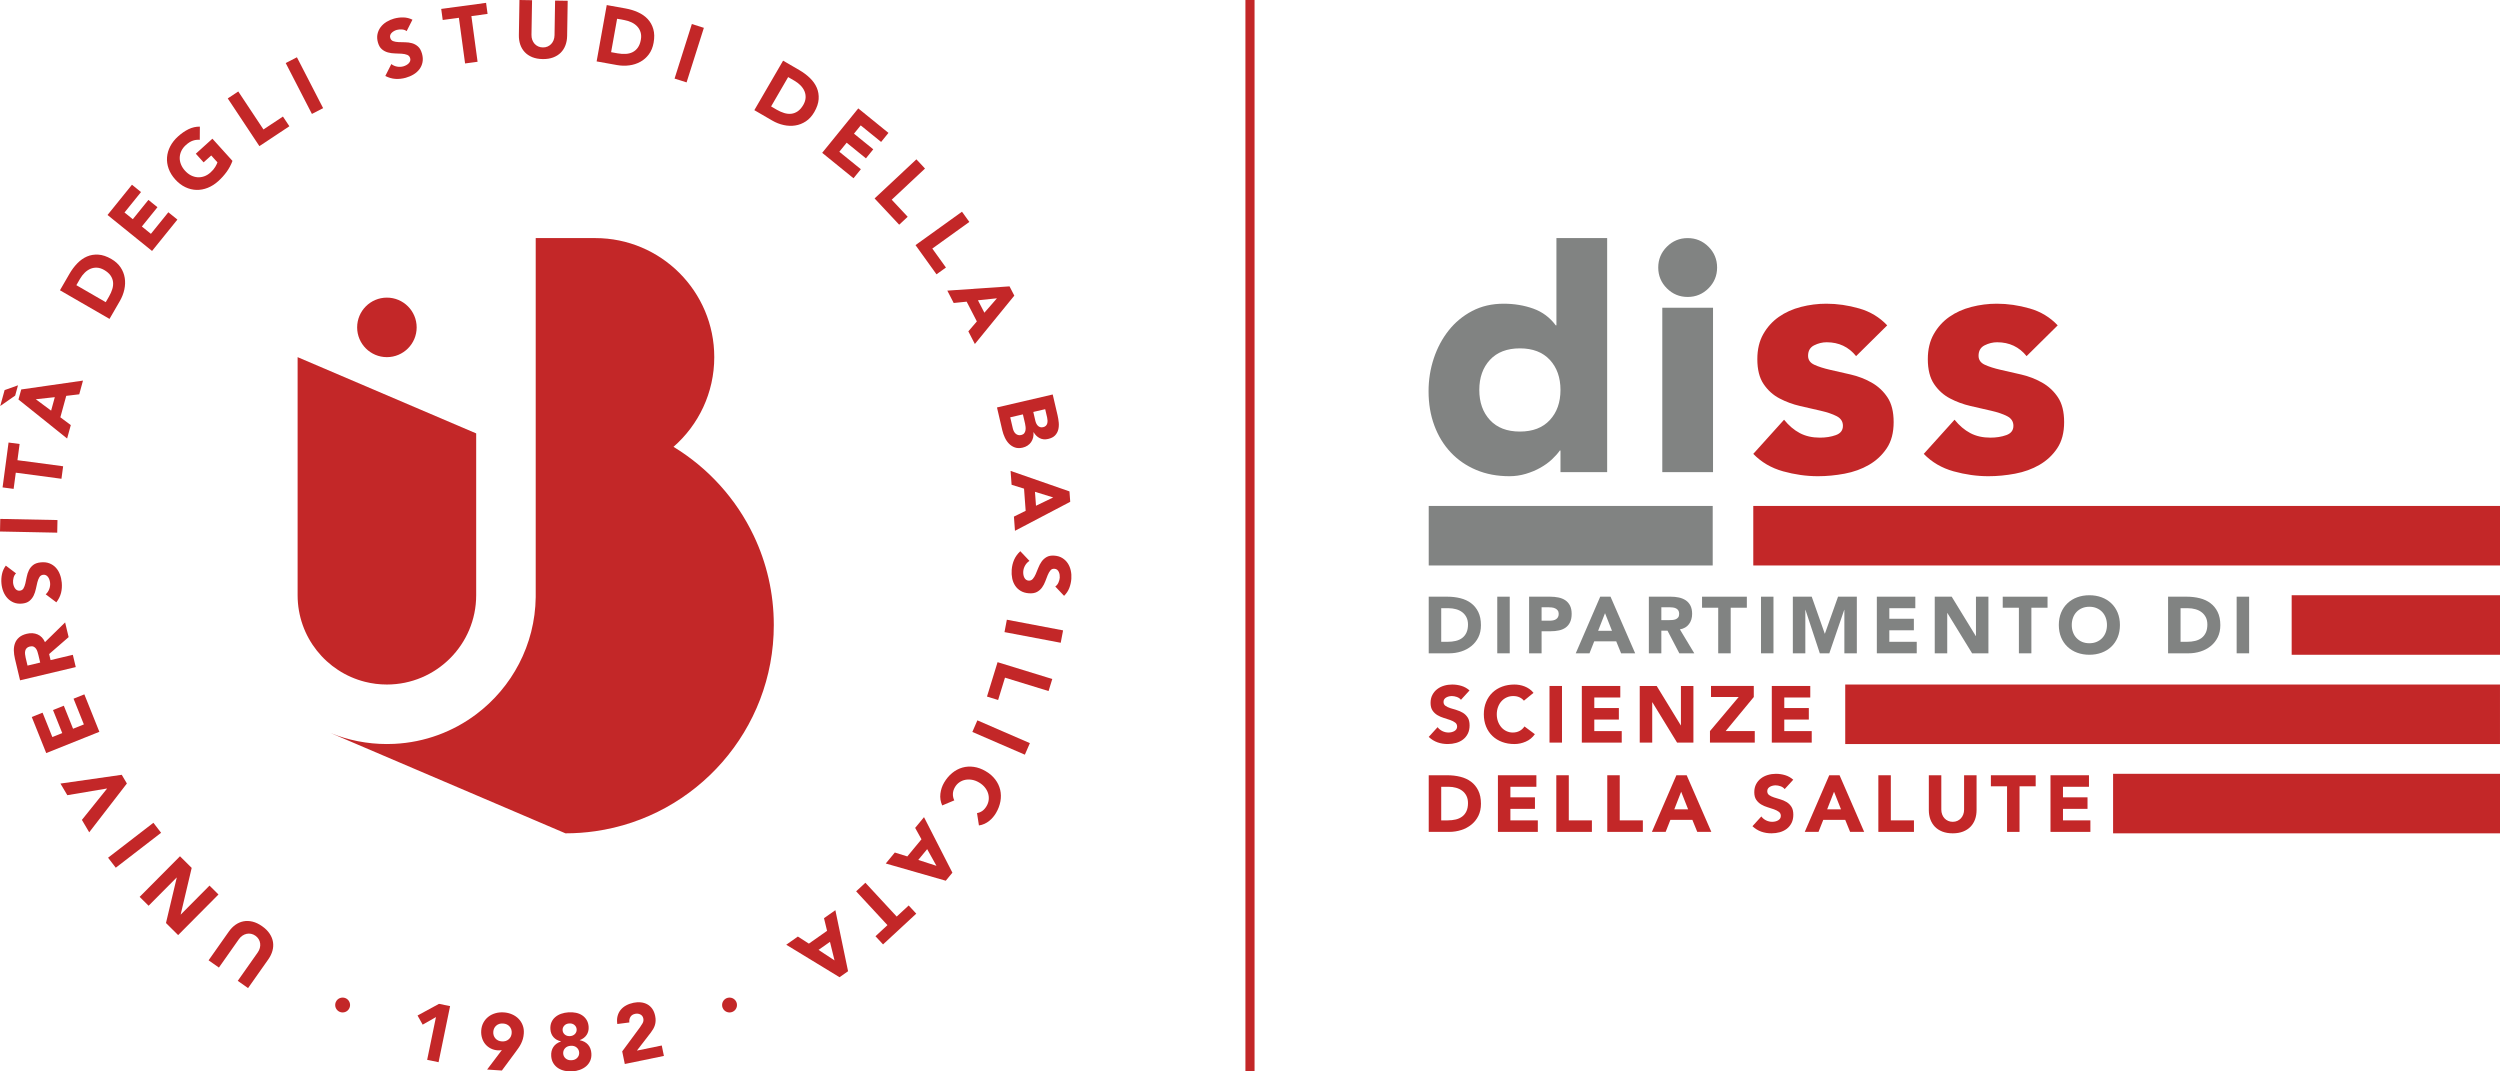 <?xml version="1.0" encoding="UTF-8"?>
<!DOCTYPE svg PUBLIC "-//W3C//DTD SVG 1.1//EN" "http://www.w3.org/Graphics/SVG/1.1/DTD/svg11.dtd">
<!--Risorse grafiche UNIBAS - bit.ly/unibasbrand -->
<svg xmlns="http://www.w3.org/2000/svg" xml:space="preserve" width="210mm" height="90mm" version="1.1" style="shape-rendering:geometricPrecision; text-rendering:geometricPrecision; image-rendering:optimizeQuality; fill-rule:evenodd; clip-rule:evenodd"
viewBox="0 0 11211.52 4804.94"
 xmlns:xlink="http://www.w3.org/1999/xlink"
 xmlns:xodm="http://www.corel.com/coreldraw/odm/2003">
 <defs>
  <style type="text/css">
   <![CDATA[
    .fil1 {fill:#C32728;fill-rule:nonzero}
    .fil0 {fill:#818382;fill-rule:nonzero}
   ]]>
  </style>
 </defs>
 <g id="Layer_x0020_1">
  <g id="_1913670057968">
   <path class="fil0" d="M7207.49 2117.44l-209.34 0 0 -97.08 -3 0c-9.1,13.17 -21.03,26.49 -35.65,40.17 -14.64,13.68 -31.87,26.04 -51.59,37.13 -19.72,11.18 -41.48,20.23 -65.27,27.34 -23.78,7.06 -48.26,10.62 -73.5,10.62 -54.65,0 -104.2,-9.32 -148.66,-28.01 -44.53,-18.71 -82.73,-45.04 -114.58,-78.88 -31.82,-33.91 -56.35,-74.08 -73.52,-120.68 -17.23,-46.45 -25.82,-97.52 -25.82,-153.18 0,-51.54 7.8,-100.86 23.5,-147.86 15.66,-47.07 37.91,-88.78 66.74,-125.15 28.86,-36.39 63.95,-65.49 105.42,-87.24 41.48,-21.7 88.49,-32.61 141.09,-32.61 47.52,0 91.76,7.35 132.73,21.97 40.97,14.7 74.59,39.72 100.92,75.15l3 0 0 -391.39 227.53 0 0 1049.72zm-209.34 -368.63c0,-55.59 -15.94,-100.63 -47.81,-135.03 -31.81,-34.29 -76.56,-51.52 -134.19,-51.52 -57.64,0 -102.39,17.23 -134.25,51.52 -31.87,34.4 -47.81,79.44 -47.81,135.03 0,55.66 15.94,100.63 47.81,134.99 31.86,34.42 76.61,51.59 134.25,51.59 57.63,0 102.38,-17.17 134.19,-51.59 31.87,-34.36 47.81,-79.33 47.81,-134.99z"/>
   <path class="fil0" d="M7436.54 1199.76c0,-36.44 12.89,-67.51 38.71,-93.34 25.82,-25.75 56.84,-38.65 93.28,-38.65 36.39,0 67.53,12.89 93.3,38.65 25.82,25.83 38.7,56.91 38.7,93.34 0,36.39 -12.88,67.46 -38.7,93.3 -25.77,25.75 -56.91,38.65 -93.3,38.65 -36.44,0 -67.46,-12.89 -93.28,-38.65 -25.81,-25.83 -38.71,-56.91 -38.71,-93.3zm18.19 180.41l227.54 0 0 737.25 -227.54 0 0 -737.25z"/>
   <path class="fil1" d="M8323.89 1597.1c-33.33,-41.42 -77.34,-62.21 -131.99,-62.21 -19.2,0 -37.85,4.58 -56.11,13.68 -18.19,9.1 -27.29,24.81 -27.29,47.07 0,18.13 9.39,31.58 28.09,40.17 18.64,8.58 42.43,16.21 71.24,22.76 28.88,6.57 59.68,13.63 92.61,21.19 32.83,7.64 63.63,19.49 92.5,35.72 28.81,16.16 52.61,38.14 71.31,65.94 18.71,27.85 28.03,65.03 28.03,111.54 0,47.52 -10.28,86.73 -31.07,117.51 -20.74,30.91 -47.3,55.61 -79.67,74.3 -32.32,18.77 -68.77,31.87 -109.23,39.5 -40.39,7.58 -80.4,11.36 -119.77,11.36 -51.54,0 -103.69,-7.34 -156.29,-21.97 -52.55,-14.69 -97.08,-40.68 -133.51,-78.14l138.09 -153.23c21.29,26.33 44.75,46.27 70.5,59.95 25.82,13.68 55.88,20.45 90.24,20.45 26.4,0 50.18,-3.78 71.37,-11.36 21.24,-7.58 31.86,-21.48 31.86,-41.71 0,-19.2 -9.37,-33.62 -28.08,-43.21 -18.76,-9.61 -42.43,-17.7 -71.31,-24.3 -28.81,-6.57 -59.73,-13.68 -92.56,-21.25 -32.82,-7.56 -63.67,-18.93 -92.5,-34.13 -28.81,-15.14 -52.6,-36.61 -71.31,-64.47 -18.76,-27.79 -28.08,-64.91 -28.08,-111.47 0,-43.45 8.81,-80.92 26.56,-112.28 17.68,-31.3 40.97,-57.11 69.78,-77.34 28.88,-20.23 61.92,-35.16 99.38,-44.75 37.41,-9.61 75.26,-14.41 113.75,-14.41 48.59,0 97.57,7.06 147.13,21.25 49.6,14.13 91.53,39.43 125.89,75.87l-139.57 137.98z"/>
   <path class="fil1" d="M9088.45 1597.1c-33.33,-41.42 -77.34,-62.21 -131.99,-62.21 -19.2,0 -37.85,4.58 -56.11,13.68 -18.19,9.1 -27.29,24.81 -27.29,47.07 0,18.13 9.39,31.58 28.09,40.17 18.64,8.58 42.43,16.21 71.24,22.76 28.88,6.57 59.66,13.63 92.61,21.19 32.83,7.64 63.62,19.49 92.5,35.72 28.81,16.16 52.6,38.14 71.31,65.94 18.71,27.85 28.03,65.03 28.03,111.54 0,47.52 -10.35,86.73 -31.07,117.51 -20.74,30.91 -47.3,55.61 -79.68,74.3 -32.31,18.77 -68.76,31.87 -109.22,39.5 -40.39,7.58 -80.4,11.36 -119.79,11.36 -51.52,0 -103.67,-7.34 -156.27,-21.97 -52.55,-14.69 -97.08,-40.68 -133.53,-78.14l138.09 -153.23c21.3,26.33 44.75,46.27 70.52,59.95 25.77,13.68 55.88,20.45 90.24,20.45 26.38,0 50.12,-3.78 71.35,-11.36 21.25,-7.58 31.87,-21.48 31.87,-41.71 0,-19.2 -9.39,-33.62 -28.08,-43.21 -18.76,-9.61 -42.44,-17.7 -71.31,-24.3 -28.81,-6.57 -59.73,-13.68 -92.56,-21.25 -32.82,-7.56 -63.68,-18.93 -92.5,-34.13 -28.81,-15.14 -52.6,-36.61 -71.35,-64.47 -18.71,-27.79 -28.03,-64.91 -28.03,-111.47 0,-43.45 8.81,-80.92 26.56,-112.28 17.68,-31.3 40.97,-57.11 69.78,-77.34 28.86,-20.23 61.92,-35.16 99.38,-44.75 37.4,-9.61 75.26,-14.41 113.75,-14.41 48.58,0 97.57,7.06 147.13,21.25 49.6,14.13 91.53,39.43 125.89,75.87l-139.57 137.98z"/>
   <path class="fil1" d="M1026.25 4177.7c8.76,-12.48 18.71,-22.6 29.84,-30.45 11.13,-7.8 23.11,-13.01 35.92,-15.49 12.89,-2.48 26.33,-2.03 40.46,1.41 14.13,3.46 28.43,10.28 42.83,20.4 14.64,10.28 25.99,21.53 33.95,33.68 8.02,12.14 13.01,24.63 15.04,37.56 1.97,12.94 1.12,25.95 -2.48,39.11 -3.62,13.1 -9.79,25.87 -18.53,38.36l-90.81 128.93 -46.21 -32.55 89.5 -127.19c4.56,-6.55 7.78,-13.28 9.59,-20.28 1.81,-7 2.32,-13.84 1.36,-20.57 -0.85,-6.66 -3.17,-13.01 -6.77,-18.93 -3.62,-5.99 -8.54,-11.13 -14.64,-15.42 -6.17,-4.36 -12.6,-7.13 -19.32,-8.47 -6.73,-1.36 -13.41,-1.3 -20,0.11 -6.61,1.41 -12.89,4.12 -18.88,8.18 -5.99,4.07 -11.24,9.39 -15.87,15.89l-89.5 127.19 -46.27 -32.55 90.8 -128.95z"/>
   <polygon class="fil1" points="798.84,4193.57 744.32,4139.44 792.62,3935.92 792.06,3935.47 666.4,4061.97 626.23,4022.13 807.15,3840.03 859.64,3892.13 810.32,4100.73 810.82,4101.24 939.59,3971.57 979.76,4011.47 "/>
   <polygon class="fil1" points="519.16,3891.36 484.63,3846.54 687.92,3689.87 722.44,3734.67 "/>
   <polygon class="fil1" points="400.08,3732.51 367.24,3676.9 479.92,3536.77 479.52,3536.16 301.88,3566.1 271.08,3513.95 545.97,3474.67 569.02,3513.66 "/>
   <polygon class="fil1" points="207.33,3377.34 142.47,3215.46 190.9,3196.08 234.74,3305.41 279.15,3287.62 237.73,3184.28 286.21,3164.9 327.63,3268.17 376.11,3248.75 329.83,3133.36 378.26,3113.92 445.61,3281.85 "/>
   <path class="fil1" d="M90.01 3050.99l-23 -96.63c-3,-12.7 -4.63,-25.02 -4.92,-37.06 -0.22,-11.98 1.54,-22.94 5.25,-32.88 3.73,-9.99 9.83,-18.64 18.42,-25.99 8.54,-7.4 20.12,-12.83 34.71,-16.27 17.62,-4.23 33.73,-3.16 48.24,3.06 14.53,6.21 25.55,17.79 32.99,34.63l90.35 -88.59 15.71 65.99 -87.4 75.93 6.44 27.18 99.83 -23.78 13.12 55.03 -249.74 59.39zm90.24 -79.62l-7.69 -32.43c-1.19,-4.92 -2.59,-10.11 -4.29,-15.54 -1.63,-5.48 -3.89,-10.22 -6.73,-14.24 -2.82,-4.07 -6.44,-7.11 -10.91,-9.15 -4.45,-2.03 -10.11,-2.26 -16.95,-0.69 -6.33,1.54 -11.07,4.07 -14.24,7.53 -3.17,3.49 -5.25,7.45 -6.28,11.92 -1.07,4.47 -1.3,9.39 -0.78,14.75 0.51,5.3 1.36,10.44 2.55,15.42l8.52 35.99 56.79 -13.57z"/>
   <path class="fil1" d="M71.85 2571.27c-5.37,5.09 -9.05,11.71 -11.13,19.73 -2.03,8.07 -2.77,15.58 -2.1,22.54 0.35,4.07 1.25,8.25 2.61,12.49 1.35,4.18 3.22,8.14 5.59,11.8 2.43,3.67 5.43,6.55 8.99,8.65 3.62,2.08 7.8,2.88 12.6,2.48 7.74,-0.74 13.33,-4.12 16.95,-10.28 3.56,-6.17 6.37,-13.68 8.41,-22.71 2.1,-9.05 4.13,-18.76 6.1,-29.1 1.99,-10.35 5.21,-20.16 9.67,-29.37 4.52,-9.27 10.96,-17.19 19.32,-23.8 8.36,-6.55 20.07,-10.51 34.98,-11.85 14.17,-1.31 26.84,0.22 37.91,4.52 11.08,4.34 20.52,10.68 28.3,19.04 7.8,8.36 13.97,18.35 18.37,29.93 4.47,11.53 7.35,23.96 8.54,37.19 1.52,16.55 0.38,32.15 -3.33,46.78 -3.8,14.62 -10.75,28.59 -20.97,41.87l-47.7 -35.94c7.18,-6.5 12.49,-14.29 15.89,-23.45 3.38,-9.15 4.68,-18.42 3.84,-27.8 -0.46,-4.52 -1.43,-9.1 -2.95,-13.73 -1.47,-4.58 -3.51,-8.65 -5.99,-12.14 -2.55,-3.51 -5.59,-6.28 -9.15,-8.25 -3.57,-1.99 -7.64,-2.72 -12.2,-2.32 -7.75,0.67 -13.52,4.18 -17.46,10.46 -3.91,6.33 -7.02,14 -9.34,23.22 -2.31,9.15 -4.56,19.03 -6.71,29.66 -2.21,10.62 -5.54,20.61 -10.01,30 -4.52,9.32 -10.8,17.35 -18.93,24.01 -8.14,6.73 -19.32,10.68 -33.51,11.98 -13.73,1.25 -25.98,-0.34 -36.84,-4.8 -10.84,-4.47 -20.16,-10.84 -27.96,-19.27 -7.8,-8.36 -14.01,-18.24 -18.6,-29.71 -4.52,-11.42 -7.4,-23.4 -8.52,-35.94 -1.36,-14.35 -0.58,-28.48 2.31,-42.32 2.83,-13.85 8.6,-26.56 17.23,-38.26l45.78 34.69z"/>
   <polygon class="fil1" points="-0,2383.62 1.14,2327.11 257.77,2332.25 256.63,2388.81 "/>
   <polygon class="fil1" points="70.79,2119.83 61.12,2192.44 11.52,2185.83 38.36,1984.57 87.9,1991.18 78.24,2063.78 283.12,2091.08 275.61,2147.12 "/>
   <path class="fil1" d="M80.71 1727.95l-12.67 46.16 -66.95 46.67 19.6 -71.35 60.01 -21.48zm2.08 63.75l12.38 -45.1 277.02 -39.83 -16.83 61.54 -58.3 6.95 -26.4 96.16 46.85 34.98 -16.51 60.17 -218.21 -174.87zm77.74 -1.25l68.71 51.14 16.56 -60.46 -85.27 9.32z"/>
   <path class="fil1" d="M268.88 1301.74l42.44 -73.45c10.28,-17.81 22.02,-33.57 35.32,-47.25 13.21,-13.66 27.74,-23.94 43.5,-30.74 15.76,-6.77 32.83,-9.59 51.08,-8.36 18.31,1.19 37.57,7.69 57.92,19.44 17.97,10.39 31.87,22.94 41.64,37.69 9.77,14.69 15.98,30.51 18.64,47.41 2.66,16.88 2.03,34.23 -1.86,52.09 -3.91,17.86 -10.63,35.03 -20.18,51.59l-46.27 80 -222.23 -128.42zm205.33 53.4l14.69 -25.43c6.57,-11.36 11.48,-22.49 14.82,-33.55 3.33,-11.08 4.34,-21.7 3.16,-31.94 -1.23,-10.17 -5.03,-19.83 -11.36,-28.93 -6.33,-9.1 -15.76,-17.23 -28.3,-24.52 -10.91,-6.28 -21.53,-9.72 -31.92,-10.28 -10.46,-0.62 -20.29,1.07 -29.5,4.92 -9.21,3.89 -17.79,9.77 -25.82,17.52 -8.02,7.85 -14.98,16.83 -20.9,27.12l-16.67 28.88 131.82 76.22z"/>
   <polygon class="fil1" points="482.19,964.14 591.81,828.48 632.38,861.32 558.37,952.96 595.6,983.03 665.55,896.46 706.12,929.29 636.17,1015.84 676.79,1048.68 754.94,951.94 795.55,984.77 681.88,1125.46 "/>
   <path class="fil1" d="M1042.54 721.62c-6.55,17.62 -15.25,33.95 -26.09,48.98 -10.86,14.98 -23.29,28.81 -37.3,41.48 -14.86,13.44 -30.67,23.5 -47.46,30.18 -16.79,6.66 -33.68,9.82 -50.69,9.37 -16.95,-0.45 -33.62,-4.52 -49.89,-12.32 -16.32,-7.74 -31.34,-19.2 -45.13,-34.47 -13.73,-15.25 -23.67,-31.36 -29.73,-48.37 -6.1,-16.99 -8.47,-33.95 -7.18,-50.9 1.3,-16.95 6.1,-33.46 14.41,-49.44 8.36,-15.98 19.94,-30.74 34.85,-44.19 15.26,-13.77 30.98,-24.57 47.07,-32.55 16.16,-7.85 33.11,-11.74 50.92,-11.52l-0.4 59.04c-11.13,-0.74 -21.64,0.62 -31.54,4.07 -9.95,3.4 -20.28,10.01 -31.07,19.72 -8.92,8.09 -15.71,16.96 -20.16,26.56 -4.53,9.61 -6.9,19.51 -7.18,29.68 -0.29,10.17 1.63,20.28 5.64,30.27 4.02,10.06 10.01,19.49 17.97,28.25 8.09,8.99 16.9,15.94 26.4,20.92 9.48,4.85 19.32,7.74 29.49,8.52 10.12,0.74 20.23,-0.62 30.24,-4.12 9.99,-3.51 19.49,-9.32 28.48,-17.41 9.15,-8.25 16.1,-16.43 20.9,-24.52 4.74,-8.02 8.14,-14.91 10.11,-20.63l-27.9 -30.96 -34.2 30.85 -34.96 -38.7 74.46 -67.35 89.95 99.56z"/>
   <polygon class="fil1" points="1021.39,441.41 1068.51,410.18 1181.52,580.58 1268.87,522.67 1297.73,566.18 1163.26,655.35 "/>
   <polygon class="fil1" points="1281.28,282.72 1331.58,256.86 1449.11,485.06 1398.81,510.94 "/>
   <path class="fil1" d="M1823.68 139.49c-5.99,-4.36 -13.12,-6.84 -21.43,-7.4 -8.3,-0.58 -15.87,0.11 -22.6,1.97 -3.96,1.07 -7.91,2.71 -11.85,4.8 -3.91,2.08 -7.46,4.63 -10.68,7.69 -3.17,3 -5.43,6.44 -6.9,10.33 -1.41,3.91 -1.46,8.2 -0.16,12.89 2.08,7.4 6.44,12.32 13.17,14.74 6.66,2.43 14.62,3.84 23.96,4.29 9.26,0.4 19.14,0.62 29.71,0.74 10.57,0.06 20.79,1.47 30.74,4.24 9.9,2.77 18.88,7.69 26.84,14.75 8.02,7.06 14.01,17.79 18.02,32.21 3.84,13.77 4.58,26.44 2.32,38.14 -2.26,11.63 -6.84,22.09 -13.68,31.3 -6.89,9.16 -15.58,16.95 -26.22,23.45 -10.62,6.44 -22.37,11.47 -35.14,15.04 -16.1,4.45 -31.7,6.15 -46.78,5.08 -15.09,-1.07 -30.11,-5.43 -45.04,-13.05l26.96 -53.4c7.62,5.88 16.27,9.72 25.93,11.42 9.61,1.7 19,1.3 28.09,-1.25 4.4,-1.23 8.76,-3 12.99,-5.3 4.24,-2.32 7.91,-5.03 10.91,-8.09 3.06,-3.11 5.21,-6.6 6.5,-10.44 1.3,-3.91 1.35,-8.09 0.11,-12.49 -2.03,-7.46 -6.55,-12.49 -13.45,-15.25 -6.89,-2.72 -15.09,-4.36 -24.52,-5.03 -9.5,-0.62 -19.67,-1.07 -30.51,-1.31 -10.84,-0.22 -21.3,-1.68 -31.3,-4.45 -10.06,-2.72 -19.11,-7.46 -27.13,-14.3 -8.07,-6.77 -13.95,-17.06 -17.79,-30.74 -3.67,-13.33 -4.29,-25.71 -1.86,-37.17 2.48,-11.42 7.11,-21.75 13.95,-30.96 6.89,-9.16 15.54,-17.01 25.99,-23.62 10.51,-6.5 21.75,-11.47 33.91,-14.86 13.95,-3.84 28.01,-5.65 42.14,-5.3 14.13,0.34 27.74,3.67 40.79,10.11l-25.98 51.25z"/>
   <polygon class="fil1" points="2057.94,79.78 1985.4,89.61 1978.67,40.01 2179.87,12.77 2186.55,62.38 2114,72.22 2141.74,276.97 2085.7,284.6 "/>
   <path class="fil1" d="M2543.35 161.19c-0.22,15.26 -2.77,29.21 -7.58,41.93 -4.79,12.77 -11.8,23.78 -21.01,33.06 -9.21,9.26 -20.63,16.43 -34.24,21.53 -13.61,5.08 -29.26,7.51 -46.9,7.22 -17.91,-0.27 -33.55,-3.22 -47.01,-8.7 -13.44,-5.59 -24.63,-13.1 -33.55,-22.71 -8.87,-9.55 -15.55,-20.79 -19.96,-33.68 -4.34,-12.88 -6.44,-26.89 -6.15,-42.14l2.55 -157.7 56.55 0.96 -2.55 155.49c-0.11,7.98 1.03,15.38 3.44,22.15 2.43,6.84 5.94,12.77 10.39,17.79 4.53,4.98 9.95,8.99 16.34,11.87 6.39,2.88 13.28,4.36 20.79,4.47 7.46,0.16 14.41,-1.14 20.74,-3.84 6.33,-2.66 11.8,-6.44 16.5,-11.31 4.63,-4.85 8.31,-10.67 10.96,-17.39 2.66,-6.73 4.02,-14.13 4.18,-22.1l2.5 -155.49 56.55 0.9 -2.55 157.7z"/>
   <path class="fil1" d="M2721 22.73l83.51 15.02c20.23,3.62 39.05,9.32 56.39,17.12 17.41,7.8 31.98,17.97 43.72,30.46 11.76,12.59 20.12,27.63 25.21,45.25 5.08,17.63 5.54,37.98 1.36,61.02 -3.68,20.47 -10.75,37.81 -21.3,51.99 -10.52,14.19 -23.29,25.43 -38.26,33.62 -14.98,8.25 -31.52,13.61 -49.67,15.98 -18.08,2.39 -36.55,1.92 -55.3,-1.46l-91.04 -16.34 45.37 -252.68zm19.56 211.26l28.88 5.21c12.88,2.32 25.02,3.16 36.61,2.48 11.52,-0.62 21.86,-3.22 31.01,-7.85 9.21,-4.58 17.01,-11.42 23.4,-20.45 6.44,-9.05 10.91,-20.74 13.44,-34.98 2.26,-12.38 1.87,-23.56 -1.12,-33.57 -3,-9.99 -7.91,-18.64 -14.69,-25.98 -6.79,-7.4 -15.2,-13.5 -25.26,-18.37 -10.06,-4.85 -20.92,-8.36 -32.55,-10.44l-32.83 -5.94 -26.89 149.9z"/>
   <polygon class="fil1" points="3102.68,107.73 3156.57,124.8 3079.05,369.5 3025.16,352.44 "/>
   <path class="fil1" d="M3511.85 272.07l73.34 42.6c17.79,10.35 33.51,22.15 47.18,35.38 13.68,13.28 23.9,27.79 30.67,43.61 6.73,15.82 9.5,32.83 8.25,51.14 -1.3,18.24 -7.78,37.51 -19.54,57.8 -10.46,17.97 -23.05,31.86 -37.8,41.58 -14.75,9.72 -30.58,15.94 -47.47,18.53 -16.88,2.66 -34.29,1.99 -52.09,-1.97 -17.86,-3.91 -35.03,-10.68 -51.52,-20.29l-79.95 -46.45 128.93 -221.94zm-53.78 205.22l25.37 14.82c11.29,6.49 22.42,11.47 33.51,14.8 11.07,3.33 21.69,4.4 31.86,3.22 10.23,-1.19 19.89,-4.98 28.99,-11.24 9.1,-6.33 17.35,-15.76 24.63,-28.25 6.28,-10.91 9.72,-21.53 10.35,-31.92 0.62,-10.46 -1.03,-20.23 -4.92,-29.5 -3.84,-9.21 -9.66,-17.84 -17.46,-25.87 -7.75,-7.98 -16.79,-14.98 -27.02,-20.92l-28.86 -16.77 -76.45 131.64z"/>
   <polygon class="fil1" points="3848.95,486.12 3984.38,596 3951.45,636.53 3859.97,562.27 3829.79,599.46 3916.25,669.58 3883.37,710.15 3796.91,639.97 3764.03,680.54 3860.59,758.91 3827.65,799.41 3687.18,685.39 "/>
   <polygon class="fil1" points="4109.65,714.56 4148.29,755.86 3999.01,895.59 4070.6,972.09 4032.46,1007.74 3922.22,889.94 "/>
   <polygon class="fil1" points="4314.13,949.42 4347.12,995.29 4181.06,1114.68 4242.2,1199.78 4199.82,1230.24 4105.69,1099.21 "/>
   <path class="fil1" d="M4527.31 1284.22l21.48 41.53 -176.92 216.96 -29.26 -56.67 38.18 -44.57 -45.71 -88.65 -58.14 5.97 -28.59 -55.42 278.96 -19.16zm-56.39 53.56l-85.21 8.87 28.83 55.77 56.38 -64.64z"/>
   <path class="fil1" d="M4721 1769.07l21.75 93.23c2.5,10.8 4.29,21.93 5.32,33.17 1.01,11.36 0.22,21.86 -2.32,31.63 -2.59,9.79 -7.34,18.37 -14.29,25.66 -7.02,7.34 -17.3,12.6 -30.96,15.76 -14.13,3.33 -26.8,2.1 -37.93,-3.62 -11.13,-5.7 -20.16,-14.57 -27.23,-26.6l-0.67 0.16c0.74,8.54 0.16,16.56 -1.65,24.02 -1.86,7.51 -4.85,14.29 -9.03,20.39 -4.18,6.05 -9.5,11.2 -15.98,15.42 -6.45,4.24 -13.68,7.29 -21.65,9.16 -13.21,3.04 -24.86,2.82 -35.03,-0.8 -10.11,-3.56 -18.93,-9.21 -26.44,-16.88 -7.51,-7.69 -13.73,-16.9 -18.69,-27.52 -4.98,-10.63 -8.71,-21.48 -11.31,-32.5l-23.85 -102.44 249.97 -58.25zm-190.52 102.49l11.52 49.44c0.96,4.24 2.43,8.42 4.4,12.54 1.92,4.13 4.53,7.69 7.69,10.68 3.17,3 6.9,5.14 11.2,6.5 4.29,1.36 9.15,1.41 14.57,0.16 5.88,-1.41 10.28,-3.96 13.28,-7.74 2.93,-3.78 4.85,-8.14 5.7,-13.05 0.85,-4.92 1.03,-10.06 0.51,-15.36 -0.51,-5.37 -1.3,-10.28 -2.32,-14.75l-9.72 -41.64 -56.83 13.21zm103.45 -24.12l9.26 39.9c1.03,4.23 2.43,8.3 4.36,12.25 1.92,3.84 4.29,7.24 7.18,10.01 2.88,2.82 6.33,4.79 10.35,5.99 4,1.19 8.47,1.19 13.39,0 5.19,-1.2 9.21,-3.28 12.09,-6.34 2.93,-3.04 4.92,-6.55 5.93,-10.51 1.07,-3.96 1.52,-8.3 1.3,-12.94 -0.22,-4.68 -0.85,-9.1 -1.81,-13.33l-8.74 -37.46 -53.29 12.43z"/>
   <path class="fil1" d="M4796.14 2203.7l3.4 46.67 -247.82 130.07 -4.68 -63.63 52.65 -26.04 -7.29 -99.45 -55.82 -17.35 -4.52 -62.21 264.08 91.93zm-72.87 27.12l-81.83 -25.26 4.58 62.54 77.25 -37.29z"/>
   <path class="fil1" d="M4732.53 2630.21c6.17,-4.18 10.86,-10.06 14.24,-17.63 3.33,-7.69 5.32,-14.98 5.83,-21.97 0.27,-4.07 0.11,-8.36 -0.51,-12.77 -0.62,-4.36 -1.87,-8.6 -3.62,-12.6 -1.75,-4.02 -4.24,-7.35 -7.4,-10.01 -3.22,-2.71 -7.24,-4.18 -12.04,-4.52 -7.74,-0.62 -13.84,1.81 -18.35,7.35 -4.52,5.48 -8.58,12.49 -12.16,21.08 -3.49,8.58 -7.11,17.86 -10.78,27.74 -3.62,9.88 -8.42,19.04 -14.41,27.45 -5.93,8.42 -13.61,15.15 -22.94,20.29 -9.39,5.08 -21.53,7.11 -36.45,5.99 -14.24,-1.07 -26.44,-4.63 -36.66,-10.73 -10.23,-6.1 -18.48,-13.9 -24.75,-23.51 -6.33,-9.55 -10.75,-20.45 -13.23,-32.61 -2.48,-12.2 -3.22,-24.91 -2.26,-38.14 1.25,-16.67 4.98,-31.86 11.08,-45.71 6.1,-13.9 15.31,-26.49 27.56,-37.96l41.08 43.44c-8.14,5.21 -14.64,12.04 -19.49,20.52 -4.92,8.47 -7.69,17.46 -8.36,26.84 -0.35,4.56 -0.18,9.26 0.56,14.06 0.74,4.74 2.03,9.1 3.96,12.99 1.86,3.91 4.4,7.13 7.62,9.67 3.17,2.53 7.06,3.96 11.64,4.34 7.74,0.58 14.06,-1.92 18.93,-7.51 4.92,-5.59 9.26,-12.72 13.05,-21.41 3.78,-8.65 7.67,-18.08 11.58,-28.19 3.89,-10.12 8.81,-19.44 14.8,-27.96 5.99,-8.54 13.5,-15.44 22.66,-20.69 9.1,-5.25 20.73,-7.34 34.96,-6.26 13.74,1.01 25.59,4.63 35.54,10.84 10.01,6.17 18.15,14.08 24.41,23.62 6.33,9.55 10.8,20.39 13.39,32.43 2.66,12.09 3.46,24.41 2.55,36.89 -1.07,14.46 -4.18,28.32 -9.26,41.53 -5.14,13.17 -12.94,24.81 -23.34,34.98l-39.45 -41.87z"/>
   <polygon class="fil1" points="4767.49,2827.02 4756.92,2882.56 4504.76,2834.77 4515.31,2779.16 "/>
   <polygon class="fil1" points="4719.03,3045.03 4702.42,3099.1 4506.98,3039.04 4476.18,3139.16 4426.23,3123.85 4473.7,2969.6 "/>
   <polygon class="fil1" points="4618.6,3332.62 4596.11,3384.49 4360.61,3282.45 4383.1,3230.52 "/>
   <path class="fil1" d="M4381.59 3646.34c8.65,-1.36 16.61,-4.63 23.85,-9.72 7.22,-5.19 13.5,-12.32 18.92,-21.53 5.37,-9.15 8.6,-18.64 9.67,-28.59 1.01,-9.88 0.05,-19.54 -2.95,-29.04 -3,-9.43 -7.85,-18.37 -14.75,-26.73 -6.82,-8.41 -15.36,-15.58 -25.59,-21.57 -10.39,-6.17 -20.9,-10.12 -31.41,-11.98 -10.57,-1.87 -20.68,-1.81 -30.35,0.05 -9.66,1.92 -18.47,5.59 -26.49,11.13 -8.02,5.48 -14.57,12.65 -19.72,21.41 -5.88,10.01 -9.05,20.07 -9.39,30.24 -0.4,10.11 1.7,19.94 6.28,29.37l-54.18 22.78c-7.64,-17.12 -10.35,-34.64 -8.14,-52.73 2.19,-18.02 7.78,-34.69 16.72,-49.89 10.17,-17.28 22.26,-31.63 36.28,-43.05 13.95,-11.4 29.15,-19.43 45.47,-24.12 16.4,-4.69 33.46,-5.77 51.36,-3.22 17.86,2.48 35.65,8.99 53.33,19.38 17.75,10.39 32.05,22.82 42.89,37.17 10.91,14.41 18.26,29.89 22.15,46.45 3.84,16.61 4.18,33.73 1.01,51.52 -3.16,17.75 -9.82,35.32 -19.99,52.61 -3.68,6.21 -8.09,12.43 -13.17,18.53 -5.14,6.1 -10.91,11.69 -17.23,16.77 -6.39,5.09 -13.39,9.45 -21.14,13.01 -7.74,3.62 -15.98,5.99 -24.86,7.22l-8.58 -55.48z"/>
   <path class="fil1" d="M4271.14 3913.65l-29.77 36.04 -269.08 -77.23 40.63 -49.22 56.04 17.52 63.46 -76.85 -28.3 -51.14 39.66 -48.08 127.36 248.96zm-71.48 -30.75l-41.64 -74.86 -39.95 48.37 81.59 26.49z"/>
   <polygon class="fil1" points="4021.35,4110.43 4075.08,4060.67 4109.1,4097.39 3960.1,4235.31 3926.15,4198.63 3979.88,4148.86 3839.42,3997.26 3880.95,3958.79 "/>
   <path class="fil1" d="M3803.22 4355.55l-38.25 26.89 -239 -145.67 52.15 -36.73 49.38 31.76 81.54 -57.4 -13.79 -56.73 51.01 -35.88 56.95 273.75zm-60.73 -48.55l-20.39 -83.22 -51.32 36.1 71.71 47.12z"/>
   <path class="fil1" d="M2135.49 1943.61l0 725.79c0,221.14 -179.24,400.43 -400.44,400.43 -33.89,0 -66.79,-4.24 -98.26,-12.2 -173.57,-43.79 -302.12,-200.97 -302.12,-388.22l0 -1067.74 0.06 0 800.76 341.95z"/>
   <path class="fil1" d="M1868.56 1468.18c0,73.74 -59.77,133.47 -133.51,133.47 -73.68,0 -133.4,-59.73 -133.4,-133.47 0,-73.68 59.73,-133.47 133.4,-133.47 73.74,0 133.51,59.79 133.51,133.47z"/>
   <path class="fil1" d="M3470.21 2802.88c0,470.66 -348.05,860.08 -800.81,924.77 -43.61,6.28 -88.14,9.5 -133.51,9.5l-133.4 -56.95 -266.98 -114.09 -274.49 -117.18 -378.12 -161.49c77.81,31.81 163.02,49.28 252.23,49.28 11.2,0 22.37,-0.29 33.39,-0.8 137.31,-6.77 263.76,-55.03 366.99,-132.55 159.96,-120.12 264.21,-310.48 266.98,-525.36 0,-2.88 0,-5.77 0,-8.6 0,-2.87 0,-5.75 0,-8.63l0 -1593.03 266.91 0c294.83,0 533.84,239.06 533.84,533.89 0,160.45 -70.74,304.38 -182.84,402.24 155.55,94.53 281.33,233.18 359.86,398.62 57.69,121.31 89.95,257.03 89.95,400.38z"/>
   <polygon class="fil1" points="1955.1,4561.2 1895.53,4595.2 1872.48,4554.18 1968.76,4501.87 2018.49,4512.04 1966.79,4763.53 1915.65,4752.96 "/>
   <path class="fil1" d="M2250.71 4709.1c-2.93,0.56 -5.86,0.96 -8.81,1.25 -2.93,0.27 -5.93,0.34 -9.1,0.11 -12.03,-0.8 -22.89,-3.73 -32.48,-8.71 -9.61,-4.97 -17.63,-11.47 -24.14,-19.38 -6.49,-7.91 -11.36,-17.12 -14.51,-27.63 -3.17,-10.51 -4.36,-21.53 -3.62,-33.11 0.9,-13.21 4.18,-25.08 9.83,-35.48 5.65,-10.35 13.05,-19.16 22.09,-26.28 9.1,-7.18 19.56,-12.43 31.42,-15.87 11.85,-3.44 24.52,-4.69 38.02,-3.84 13.28,0.9 25.59,3.84 37.06,8.87 11.42,4.97 21.13,11.58 29.15,19.89 8.09,8.3 14.19,17.91 18.42,28.97 4.24,11.08 5.94,23.18 5.03,36.45 -0.61,9.15 -2.03,17.46 -4.18,24.97 -2.19,7.46 -4.92,14.46 -8.14,21.01 -3.22,6.57 -6.95,12.83 -11.07,18.71 -4.13,5.88 -8.47,11.92 -13.01,18.19l-61.92 83.69 -66.23 -4.42 66.16 -87.4zm-38.52 -81.7c-0.74,11.58 2.42,21.41 9.48,29.49 7.13,8.14 16.79,12.56 29.1,13.39 12.32,0.8 22.49,-2.31 30.58,-9.43 8.14,-7.06 12.54,-16.38 13.33,-27.96 0.78,-11.53 -2.37,-21.35 -9.5,-29.49 -7.06,-8.09 -16.77,-12.49 -29.09,-13.34 -12.27,-0.85 -22.49,2.32 -30.58,9.43 -8.07,7.06 -12.54,16.38 -13.33,27.92z"/>
   <path class="fil1" d="M2468.33 4616.09c-0.8,-11.8 0.72,-22.26 4.63,-31.36 3.89,-9.1 9.55,-16.88 17.01,-23.27 7.4,-6.44 16.21,-11.47 26.38,-15.02 10.17,-3.62 21.19,-5.77 32.99,-6.57 11.82,-0.78 23,-0.11 33.57,2.1 10.57,2.19 19.94,5.99 28.03,11.4 8.14,5.38 14.74,12.33 19.94,20.85 5.14,8.47 8.14,18.64 8.92,30.46 0.91,13.95 -2.08,26.15 -9.03,36.55 -6.89,10.39 -17.12,18.15 -30.62,23.11l0.05 0.74c15.71,3.04 28.03,9.72 36.97,19.89 8.92,10.17 13.89,23.22 14.96,39.14 0.8,12.32 -0.94,23.34 -5.25,33.06 -4.34,9.72 -10.44,17.97 -18.35,24.7 -7.91,6.66 -17.19,11.98 -27.8,15.82 -10.68,3.83 -21.86,6.15 -33.67,6.94 -11.87,0.8 -23.29,0 -34.36,-2.42 -11.08,-2.43 -20.97,-6.39 -29.66,-11.98 -8.76,-5.65 -15.89,-12.94 -21.48,-22.04 -5.59,-9.1 -8.76,-19.78 -9.61,-32.03 -1.01,-15.94 2.15,-29.55 9.67,-40.86 7.45,-11.24 18.8,-19.43 33.95,-24.57l-0.06 -0.74c-14.01,-3.17 -25.15,-9.43 -33.39,-18.82 -8.25,-9.39 -12.81,-21.08 -13.77,-35.09zm54.74 4.02c0.56,7.91 3.89,14.51 10.06,19.65 6.17,5.14 13.95,7.42 23.34,6.84 9.43,-0.67 16.83,-3.96 22.26,-9.88 5.37,-5.93 7.85,-12.88 7.29,-20.79 -0.51,-7.75 -3.84,-14.19 -9.99,-19.38 -6.17,-5.14 -13.9,-7.4 -23.34,-6.79 -9.39,0.62 -16.85,3.91 -22.21,9.83 -5.41,5.94 -7.91,12.77 -7.4,20.52zm2.66 104.81c0.56,8.92 4.34,16.32 11.29,22.15 6.9,5.81 15.78,8.36 26.68,7.67 10.84,-0.72 19.32,-4.45 25.35,-11.18 6.1,-6.66 8.87,-14.46 8.26,-23.4 -0.58,-9.15 -4.36,-16.66 -11.31,-22.54 -6.89,-5.81 -15.82,-8.36 -26.67,-7.62 -10.84,0.67 -19.33,4.4 -25.43,11.13 -6.04,6.71 -8.81,14.62 -8.18,23.78z"/>
   <path class="fil1" d="M2790.28 4715.13l79.62 -107.81c4.07,-5.53 7.96,-11.63 11.74,-18.31 3.84,-6.71 4.92,-13.89 3.4,-21.46 -1.75,-8.54 -6.21,-14.57 -13.39,-18.13 -7.13,-3.62 -14.86,-4.53 -23.16,-2.83 -9.95,2.03 -17.07,6.73 -21.37,14.01 -4.29,7.29 -5.88,15.54 -4.69,24.7l-54.07 7c-1.97,-13.17 -1.59,-25.03 1.19,-35.59 2.77,-10.57 7.35,-19.84 13.85,-27.8 6.49,-8.02 14.69,-14.69 24.57,-20.05 9.88,-5.38 20.97,-9.34 33.28,-11.87 11.36,-2.32 22.37,-2.95 32.95,-1.76 10.62,1.14 20.23,4.07 28.86,8.87 8.65,4.76 16,11.42 22.1,20.07 6.04,8.58 10.39,19.16 12.99,31.74 1.63,8.02 2.32,15.49 1.99,22.33 -0.29,6.89 -1.36,13.28 -3.24,19.2 -1.86,5.94 -4.34,11.58 -7.45,16.9 -3.11,5.32 -6.61,10.57 -10.46,15.82l-62.83 81.41 111.54 -22.94 9.61 46.83 -175.38 36.17 -11.64 -56.51z"/>
   <path class="fil1" d="M3238.27 4507.14c0,18.48 14.98,33.39 33.39,33.39 18.47,0 33.44,-14.91 33.44,-33.39 0,-18.42 -14.98,-33.39 -33.44,-33.39 -18.42,0 -33.39,14.98 -33.39,33.39z"/>
   <path class="fil1" d="M1503.16 4507.08c0,18.43 14.98,33.39 33.39,33.39 18.47,0 33.39,-14.96 33.39,-33.39 0,-18.47 -14.93,-33.38 -33.39,-33.38 -18.42,0 -33.39,14.91 -33.39,33.38z"/>
   <polygon class="fil1" points="5585.23,4804.91 5626.18,4804.91 5626.18,0 5585.23,0 "/>
   <polygon class="fil1" points="9476.37,3737.18 11211.52,3737.18 11211.52,3470.21 9476.37,3470.21 "/>
   <polygon class="fil1" points="8275.14,3336.76 11211.45,3336.76 11211.45,3069.83 8275.14,3069.83 "/>
   <polygon class="fil1" points="10277.24,2936.38 11211.52,2936.38 11211.52,2669.4 10277.24,2669.4 "/>
   <polygon class="fil1" points="7862.78,2535.93 11211.52,2535.93 11211.52,2268.97 7862.78,2268.97 "/>
   <polygon class="fil0" points="6407.27,2535.93 7680.83,2535.93 7680.83,2268.97 6407.27,2268.97 "/>
   <path class="fil1" d="M6551.79 3138.36c-4.52,-5.77 -10.68,-9.99 -18.47,-12.77 -7.75,-2.66 -15.09,-4.07 -22.04,-4.07 -4.07,0 -8.25,0.45 -12.6,1.41 -4.23,0.96 -8.3,2.48 -12.14,4.52 -3.84,2.03 -6.95,4.69 -9.32,8.09 -2.43,3.27 -3.57,7.4 -3.57,12.14 0,7.69 2.83,13.5 8.54,17.57 5.77,4.07 12.99,7.58 21.75,10.41 8.7,2.88 18.08,5.75 28.14,8.58 9.99,2.93 19.44,7 28.14,12.25 8.76,5.25 15.98,12.32 21.75,21.19 5.7,8.83 8.58,20.63 8.58,35.49 0,14.13 -2.66,26.44 -7.91,36.95 -5.25,10.51 -12.36,19.2 -21.3,26.15 -8.97,6.95 -19.38,12.09 -31.23,15.42 -11.82,3.33 -24.36,5.03 -37.46,5.03 -16.5,0 -31.81,-2.48 -45.89,-7.51 -14.17,-5.03 -27.34,-13.1 -39.5,-24.41l39.78 -43.72c5.77,7.62 12.99,13.55 21.69,17.73 8.76,4.18 17.81,6.28 27.13,6.28 4.52,0 9.15,-0.51 13.84,-1.63 4.63,-1.07 8.76,-2.66 12.54,-4.8 3.68,-2.21 6.66,-4.92 8.99,-8.25 2.21,-3.4 3.33,-7.29 3.33,-11.87 0,-7.62 -2.88,-13.68 -8.76,-18.08 -5.86,-4.47 -13.21,-8.2 -22.02,-11.36 -8.87,-3.06 -18.42,-6.17 -28.7,-9.32 -10.35,-3.06 -19.84,-7.29 -28.72,-12.54 -8.81,-5.25 -16.21,-12.2 -22.02,-20.81 -5.88,-8.58 -8.83,-19.99 -8.83,-34.07 0,-13.68 2.66,-25.59 8.09,-35.88 5.37,-10.28 12.54,-18.93 21.53,-25.82 8.92,-6.95 19.32,-12.16 31.02,-15.65 11.69,-3.46 23.78,-5.14 36.21,-5.14 14.35,0 28.25,2.03 41.58,6.04 13.45,4.07 25.48,10.91 36.28,20.45l-38.42 41.98z"/>
   <path class="fil1" d="M6834.14 3142.32c-5.54,-6.66 -12.27,-11.8 -20.29,-15.38 -7.96,-3.6 -17.28,-5.41 -27.74,-5.41 -10.57,0 -20.34,2.03 -29.26,6.1 -8.99,4.07 -16.79,9.71 -23.34,17.06 -6.61,7.24 -11.71,15.94 -15.44,25.99 -3.67,10.06 -5.59,20.97 -5.59,32.66 0,11.92 1.92,22.89 5.59,32.82 3.73,9.9 8.83,18.48 15.26,25.83 6.5,7.29 14.01,12.94 22.82,17.01 8.7,4.07 18.08,6.1 28.09,6.1 11.52,0 21.64,-2.43 30.51,-7.18 8.86,-4.8 16.14,-11.48 21.91,-20.12l46.62 34.8c-10.75,15.09 -24.41,26.22 -40.91,33.33 -16.51,7.24 -33.46,10.8 -50.92,10.8 -19.89,0 -38.2,-3.06 -54.92,-9.32 -16.72,-6.21 -31.18,-15.09 -43.39,-26.73 -12.2,-11.58 -21.75,-25.64 -28.54,-42.16 -6.84,-16.5 -10.22,-34.92 -10.22,-55.19 0,-20.34 3.38,-38.76 10.22,-55.26 6.79,-16.5 16.34,-30.58 28.54,-42.16 12.2,-11.64 26.67,-20.52 43.39,-26.73 16.72,-6.21 35.03,-9.32 54.92,-9.32 7.13,0 14.64,0.62 22.37,1.92 7.8,1.36 15.42,3.44 23,6.33 7.51,2.88 14.75,6.68 21.7,11.47 6.89,4.76 13.17,10.63 18.64,17.59l-43.05 35.14z"/>
   <polygon class="fil1" points="6948.92,3330.3 7004.91,3330.3 7004.91,3076.28 6948.92,3076.28 "/>
   <polygon class="fil1" points="7093.85,3076.3 7266.36,3076.3 7266.36,3128 7149.8,3128 7149.8,3175.28 7259.97,3175.28 7259.97,3226.98 7149.8,3226.98 7149.8,3278.68 7272.85,3278.68 7272.85,3330.33 7093.85,3330.33 "/>
   <polygon class="fil1" points="7353.57,3076.3 7429.63,3076.3 7537.6,3252.86 7538.28,3252.86 7538.28,3076.3 7594.28,3076.3 7594.28,3330.33 7521.1,3330.33 7410.25,3149.46 7409.57,3149.46 7409.57,3330.33 7353.57,3330.33 "/>
   <polygon class="fil1" points="7668.51,3278.65 7797.27,3125.82 7673.19,3125.82 7673.19,3076.27 7865.08,3076.27 7865.08,3125.82 7738.86,3278.65 7869.43,3278.65 7869.43,3330.3 7668.51,3330.3 "/>
   <polygon class="fil1" points="7945.81,3076.3 8118.37,3076.3 8118.37,3128 8001.8,3128 8001.8,3175.28 8111.87,3175.28 8111.87,3226.98 8001.8,3226.98 8001.8,3278.68 8124.86,3278.68 8124.86,3330.33 7945.81,3330.33 "/>
   <path class="fil1" d="M6407.26 3476.72l83.96 0c20.34,0 39.61,2.31 57.92,6.84 18.31,4.52 34.24,11.92 47.92,22.09 13.61,10.11 24.46,23.34 32.43,39.61 8.02,16.21 12.03,35.99 12.03,59.15 0,20.63 -3.89,38.71 -11.64,54.42 -7.8,15.65 -18.24,28.75 -31.41,39.38 -13.17,10.67 -28.32,18.76 -45.55,24.23 -17.23,5.48 -35.25,8.25 -54.18,8.25l-91.47 0 0 -253.97zm55.99 202.34l28.99 0c12.93,0 25.02,-1.31 36.1,-3.96 11.13,-2.61 20.74,-7.02 28.88,-13.12 8.14,-6.1 14.57,-14.06 19.2,-24.01 4.63,-9.95 6.95,-22.04 6.95,-36.44 0,-12.38 -2.32,-23.22 -6.95,-32.43 -4.63,-9.21 -10.96,-16.79 -18.82,-22.78 -7.96,-5.99 -17.23,-10.51 -27.85,-13.45 -10.62,-3 -21.81,-4.45 -33.51,-4.45l-32.99 0 0 150.63z"/>
   <polygon class="fil1" points="6717.57,3476.72 6890.09,3476.72 6890.09,3528.43 6773.52,3528.43 6773.52,3575.71 6883.65,3575.71 6883.65,3627.41 6773.52,3627.41 6773.52,3679.06 6896.53,3679.06 6896.53,3730.7 6717.57,3730.7 "/>
   <polygon class="fil1" points="6979.43,3476.72 7035.42,3476.72 7035.42,3679.06 7139.05,3679.06 7139.05,3730.7 6979.43,3730.7 "/>
   <polygon class="fil1" points="7207.97,3476.72 7263.9,3476.72 7263.9,3679.06 7367.59,3679.06 7367.59,3730.7 7207.97,3730.7 "/>
   <path class="fil1" d="M7517.9 3476.72l46.21 0 110.53 253.97 -63.12 0 -21.86 -53.78 -98.66 0 -21.19 53.78 -61.69 0 109.79 -253.97zm21.46 73.9l-30.78 78.93 62.03 0 -31.25 -78.93z"/>
   <path class="fil1" d="M8003.58 3538.77c-4.47,-5.7 -10.62,-9.95 -18.42,-12.72 -7.74,-2.71 -15.14,-4.12 -22.09,-4.12 -4.07,0 -8.25,0.45 -12.6,1.46 -4.24,0.91 -8.31,2.43 -12.16,4.47 -3.83,2.03 -6.94,4.69 -9.37,8.07 -2.32,3.35 -3.51,7.42 -3.51,12.16 0,7.69 2.88,13.57 8.54,17.57 5.77,4.07 12.99,7.58 21.75,10.46 8.7,2.82 18.08,5.77 28.14,8.58 9.99,2.88 19.49,6.95 28.19,12.2 8.76,5.25 15.94,12.32 21.7,21.19 5.7,8.87 8.58,20.68 8.58,35.48 0,14.13 -2.66,26.44 -7.85,36.95 -5.32,10.52 -12.43,19.22 -21.37,26.22 -8.99,6.9 -19.38,12.04 -31.25,15.42 -11.85,3.28 -24.35,4.98 -37.46,4.98 -16.5,0 -31.81,-2.48 -45.87,-7.51 -14.19,-4.98 -27.36,-13.12 -39.5,-24.41l39.78 -43.74c5.75,7.62 12.99,13.57 21.69,17.75 8.76,4.18 17.79,6.26 27.07,6.26 4.58,0 9.21,-0.5 13.9,-1.57 4.63,-1.07 8.76,-2.72 12.54,-4.87 3.67,-2.15 6.66,-4.92 8.99,-8.25 2.19,-3.38 3.33,-7.29 3.33,-11.87 0,-7.62 -2.88,-13.66 -8.7,-18.07 -5.94,-4.42 -13.28,-8.2 -22.1,-11.37 -8.92,-3.04 -18.42,-6.15 -28.7,-9.32 -10.28,-3.04 -19.83,-7.29 -28.7,-12.48 -8.81,-5.32 -16.21,-12.27 -22.04,-20.85 -5.93,-8.58 -8.81,-19.94 -8.81,-34.07 0,-13.68 2.71,-25.59 8.07,-35.88 5.38,-10.28 12.6,-18.88 21.54,-25.83 8.97,-6.89 19.32,-12.14 31.01,-15.58 11.71,-3.51 23.8,-5.21 36.28,-5.21 14.3,0 28.2,2.03 41.53,6.1 13.39,4.07 25.48,10.86 36.28,20.4l-38.42 41.98z"/>
   <path class="fil1" d="M8203.45 3476.72l46.27 0 110.4 253.97 -63.06 0 -21.86 -53.78 -98.65 0 -21.25 53.78 -61.65 0 109.79 -253.97zm21.46 73.9l-30.85 78.93 62.1 0 -31.25 -78.93z"/>
   <polygon class="fil1" points="8423.66,3476.72 8479.65,3476.72 8479.65,3679.06 8583.33,3679.06 8583.33,3730.7 8423.66,3730.7 "/>
   <path class="fil1" d="M8864.14 3632.79c0,15.02 -2.26,28.93 -6.77,41.59 -4.58,12.65 -11.31,23.72 -20.29,33.04 -8.99,9.32 -20.16,16.61 -33.55,21.88 -13.41,5.19 -28.83,7.85 -46.29,7.85 -17.68,0 -33.22,-2.66 -46.61,-7.85 -13.34,-5.27 -24.59,-12.56 -33.57,-21.88 -8.92,-9.32 -15.65,-20.39 -20.23,-33.04 -4.56,-12.67 -6.82,-26.57 -6.82,-41.59l0 -156.06 55.99 0 0 153.85c0,7.91 1.19,15.26 3.78,21.93 2.48,6.68 5.99,12.49 10.57,17.41 4.56,4.92 9.99,8.7 16.32,11.47 6.33,2.77 13.23,4.12 20.57,4.12 7.46,0 14.24,-1.35 20.52,-4.12 6.15,-2.77 11.58,-6.55 16.1,-11.47 4.53,-4.92 8.09,-10.73 10.57,-17.41 2.55,-6.66 3.73,-14.01 3.73,-21.93l0 -153.85 55.99 0 0 156.06z"/>
   <polygon class="fil1" points="9000.83,3526.25 8928.34,3526.25 8928.34,3476.74 9129.26,3476.74 9129.26,3526.25 9056.82,3526.25 9056.82,3730.73 9000.83,3730.73 "/>
   <polygon class="fil1" points="9195.65,3476.72 9368.21,3476.72 9368.21,3528.43 9251.65,3528.43 9251.65,3575.71 9361.71,3575.71 9361.71,3627.41 9251.65,3627.41 9251.65,3679.06 9374.59,3679.06 9374.59,3730.7 9195.65,3730.7 "/>
   <path class="fil0" d="M6407.26 2675.89l83.91 0c20.34,0 39.66,2.32 57.96,6.84 18.26,4.52 34.24,11.93 47.92,22.1 13.61,10.11 24.41,23.34 32.43,39.61 7.96,16.27 11.96,35.99 11.96,59.15 0,20.63 -3.83,38.71 -11.58,54.41 -7.8,15.66 -18.24,28.77 -31.41,39.38 -13.23,10.68 -28.32,18.77 -45.55,24.25 -17.23,5.48 -35.3,8.25 -54.23,8.25l-91.42 0 0 -253.99zm55.99 202.34l28.99 0c12.93,0 24.97,-1.3 36.1,-3.96 11.13,-2.59 20.74,-7 28.88,-13.1 8.07,-6.1 14.51,-14.06 19.14,-24.01 4.64,-9.95 7.02,-22.04 7.02,-36.45 0,-12.36 -2.37,-23.22 -7.02,-32.43 -4.63,-9.21 -10.89,-16.77 -18.8,-22.76 -7.91,-5.99 -17.19,-10.52 -27.8,-13.45 -10.62,-3 -21.86,-4.47 -33.51,-4.47l-32.99 0 0 150.63z"/>
   <polygon class="fil0" points="6714.64,2929.87 6770.59,2929.87 6770.59,2675.9 6714.64,2675.9 "/>
   <path class="fil0" d="M6857.43 2675.89l94.3 0c13.21,0 25.66,1.19 37.35,3.62 11.69,2.37 21.93,6.5 30.67,12.38 8.71,5.81 15.66,13.73 20.81,23.67 5.14,9.88 7.74,22.37 7.74,37.46 0,14.8 -2.43,27.29 -7.18,37.35 -4.8,9.99 -11.36,18.02 -19.72,24.01 -8.36,5.99 -18.31,10.23 -29.77,12.72 -11.53,2.53 -23.96,3.78 -37.3,3.78l-40.91 0 0 99 -55.99 0 0 -253.99zm55.99 107.65l37.29 0c5.03,0 9.83,-0.51 14.53,-1.47 4.63,-0.9 8.87,-2.55 12.54,-4.8 3.68,-2.26 6.73,-5.41 8.99,-9.32 2.26,-3.96 3.44,-8.92 3.44,-14.91 0,-6.5 -1.52,-11.64 -4.52,-15.6 -3.04,-3.96 -6.84,-7 -11.53,-9.15 -4.63,-2.15 -9.82,-3.57 -15.54,-4.13 -5.77,-0.56 -11.29,-0.9 -16.55,-0.9l-28.65 0 0 60.29z"/>
   <path class="fil0" d="M7176.37 2675.89l46.22 0 110.51 253.99 -63.1 0 -21.86 -53.8 -98.66 0 -21.24 53.8 -61.65 0 109.78 -253.99zm21.53 73.92l-30.9 78.93 62.1 0 -31.2 -78.93z"/>
   <path class="fil0" d="M7394.45 2675.89l98.32 0c12.88,0 25.15,1.25 36.73,3.73 11.64,2.55 21.81,6.79 30.51,12.6 8.76,5.88 15.71,13.79 20.85,23.67 5.08,9.95 7.67,22.33 7.67,37.13 0,17.97 -4.68,33.22 -14.01,45.76 -9.32,12.54 -22.94,20.52 -40.84,23.85l64.53 107.25 -67.08 0 -53.05 -101.54 -27.64 0 0 101.54 -55.99 0 0 -253.99zm55.99 105.16l33 0c4.97,0 10.33,-0.24 15.94,-0.58 5.59,-0.38 10.67,-1.46 15.2,-3.22 4.56,-1.81 8.36,-4.63 11.36,-8.41 3,-3.84 4.45,-9.27 4.45,-16.16 0,-6.5 -1.3,-11.64 -3.96,-15.49 -2.64,-3.78 -5.93,-6.73 -9.99,-8.76 -4.07,-2.03 -8.7,-3.38 -14.01,-4.12 -5.25,-0.69 -10.39,-1.07 -15.42,-1.07l-36.56 0 0 57.8z"/>
   <polygon class="fil0" points="7705.51,2725.41 7633.01,2725.41 7633.01,2675.92 7833.93,2675.92 7833.93,2725.41 7761.51,2725.41 7761.51,2929.89 7705.51,2929.89 "/>
   <polygon class="fil0" points="7897.36,2929.87 7953.35,2929.87 7953.35,2675.9 7897.36,2675.9 "/>
   <polygon class="fil0" points="8040.21,2675.89 8124.86,2675.89 8183.33,2841.67 8184.02,2841.67 8242.9,2675.89 8327.19,2675.89 8327.19,2929.87 8271.26,2929.87 8271.26,2735.11 8270.53,2735.11 8203.78,2929.87 8161.13,2929.87 8096.89,2735.11 8096.2,2735.11 8096.2,2929.87 8040.21,2929.87 "/>
   <polygon class="fil0" points="8416.88,2675.89 8589.45,2675.89 8589.45,2727.59 8472.88,2727.59 8472.88,2774.88 8582.94,2774.88 8582.94,2826.58 8472.88,2826.58 8472.88,2878.22 8595.82,2878.22 8595.82,2929.87 8416.88,2929.87 "/>
   <polygon class="fil0" points="8676.57,2675.89 8752.62,2675.89 8860.65,2852.4 8861.39,2852.4 8861.39,2675.89 8917.27,2675.89 8917.27,2929.87 8844.11,2929.87 8733.24,2749.06 8732.57,2749.06 8732.57,2929.87 8676.57,2929.87 "/>
   <polygon class="fil0" points="9053.95,2725.41 8981.46,2725.41 8981.46,2675.92 9182.39,2675.92 9182.39,2725.41 9109.95,2725.41 9109.95,2929.89 9053.95,2929.89 "/>
   <path class="fil0" d="M9233 2802.88c0,-20.28 3.4,-38.76 10.17,-55.26 6.79,-16.5 16.34,-30.58 28.54,-42.09 12.2,-11.64 26.6,-20.57 43.39,-26.78 16.79,-6.23 35.03,-9.34 54.92,-9.34 19.83,0 38.09,3.11 54.87,9.34 16.72,6.21 31.18,15.14 43.39,26.78 12.25,11.52 21.7,25.59 28.59,42.09 6.77,16.5 10.17,34.98 10.17,55.26 0,20.34 -3.4,38.76 -10.17,55.26 -6.89,16.5 -16.34,30.58 -28.59,42.16 -12.2,11.64 -26.67,20.52 -43.39,26.73 -16.79,6.21 -35.04,9.32 -54.87,9.32 -19.89,0 -38.14,-3.11 -54.92,-9.32 -16.79,-6.21 -31.18,-15.09 -43.39,-26.73 -12.2,-11.58 -21.75,-25.66 -28.54,-42.16 -6.77,-16.5 -10.17,-34.92 -10.17,-55.26zm58.09 0c0,11.98 1.81,22.89 5.59,32.83 3.67,9.95 8.92,18.53 15.94,25.82 6.95,7.29 15.25,12.99 24.86,17.06 9.72,4.07 20.63,6.1 32.55,6.1 11.92,0 22.71,-2.03 32.43,-6.1 9.66,-4.07 18.02,-9.77 24.97,-17.06 6.9,-7.29 12.27,-15.87 15.94,-25.82 3.67,-9.95 5.59,-20.85 5.59,-32.83 0,-11.69 -1.92,-22.55 -5.59,-32.66 -3.67,-9.99 -9.03,-18.71 -15.94,-25.99 -6.95,-7.29 -15.31,-12.99 -24.97,-17.01 -9.72,-4.12 -20.52,-6.15 -32.43,-6.15 -11.92,0 -22.82,2.03 -32.55,6.15 -9.61,4.02 -17.91,9.72 -24.86,17.01 -7.02,7.29 -12.27,16 -15.94,25.99 -3.78,10.11 -5.59,20.97 -5.59,32.66z"/>
   <path class="fil0" d="M9722.98 2675.89l84.02 0c20.23,0 39.61,2.32 57.87,6.84 18.35,4.52 34.29,11.93 47.91,22.1 13.61,10.11 24.47,23.34 32.5,39.61 8.02,16.27 12.03,35.99 12.03,59.15 0,20.63 -3.96,38.71 -11.69,54.41 -7.8,15.66 -18.26,28.77 -31.42,39.38 -13.1,10.68 -28.3,18.77 -45.53,24.25 -17.23,5.48 -35.25,8.25 -54.14,8.25l-91.53 0 0 -253.99zm55.99 202.34l29.05 0c12.88,0 24.91,-1.3 36.04,-3.96 11.13,-2.59 20.74,-7 28.88,-13.1 8.14,-6.1 14.53,-14.06 19.27,-24.01 4.63,-9.95 6.95,-22.04 6.95,-36.45 0,-12.36 -2.32,-23.22 -6.95,-32.43 -4.74,-9.21 -11.02,-16.77 -18.93,-22.76 -7.85,-5.99 -17.12,-10.52 -27.79,-13.45 -10.63,-3 -21.77,-4.47 -33.51,-4.47l-33.01 0 0 150.63z"/>
   <polygon class="fil0" points="10030.49,2929.87 10086.44,2929.87 10086.44,2675.9 10030.49,2675.9 "/>
  </g>
 </g>
</svg>
